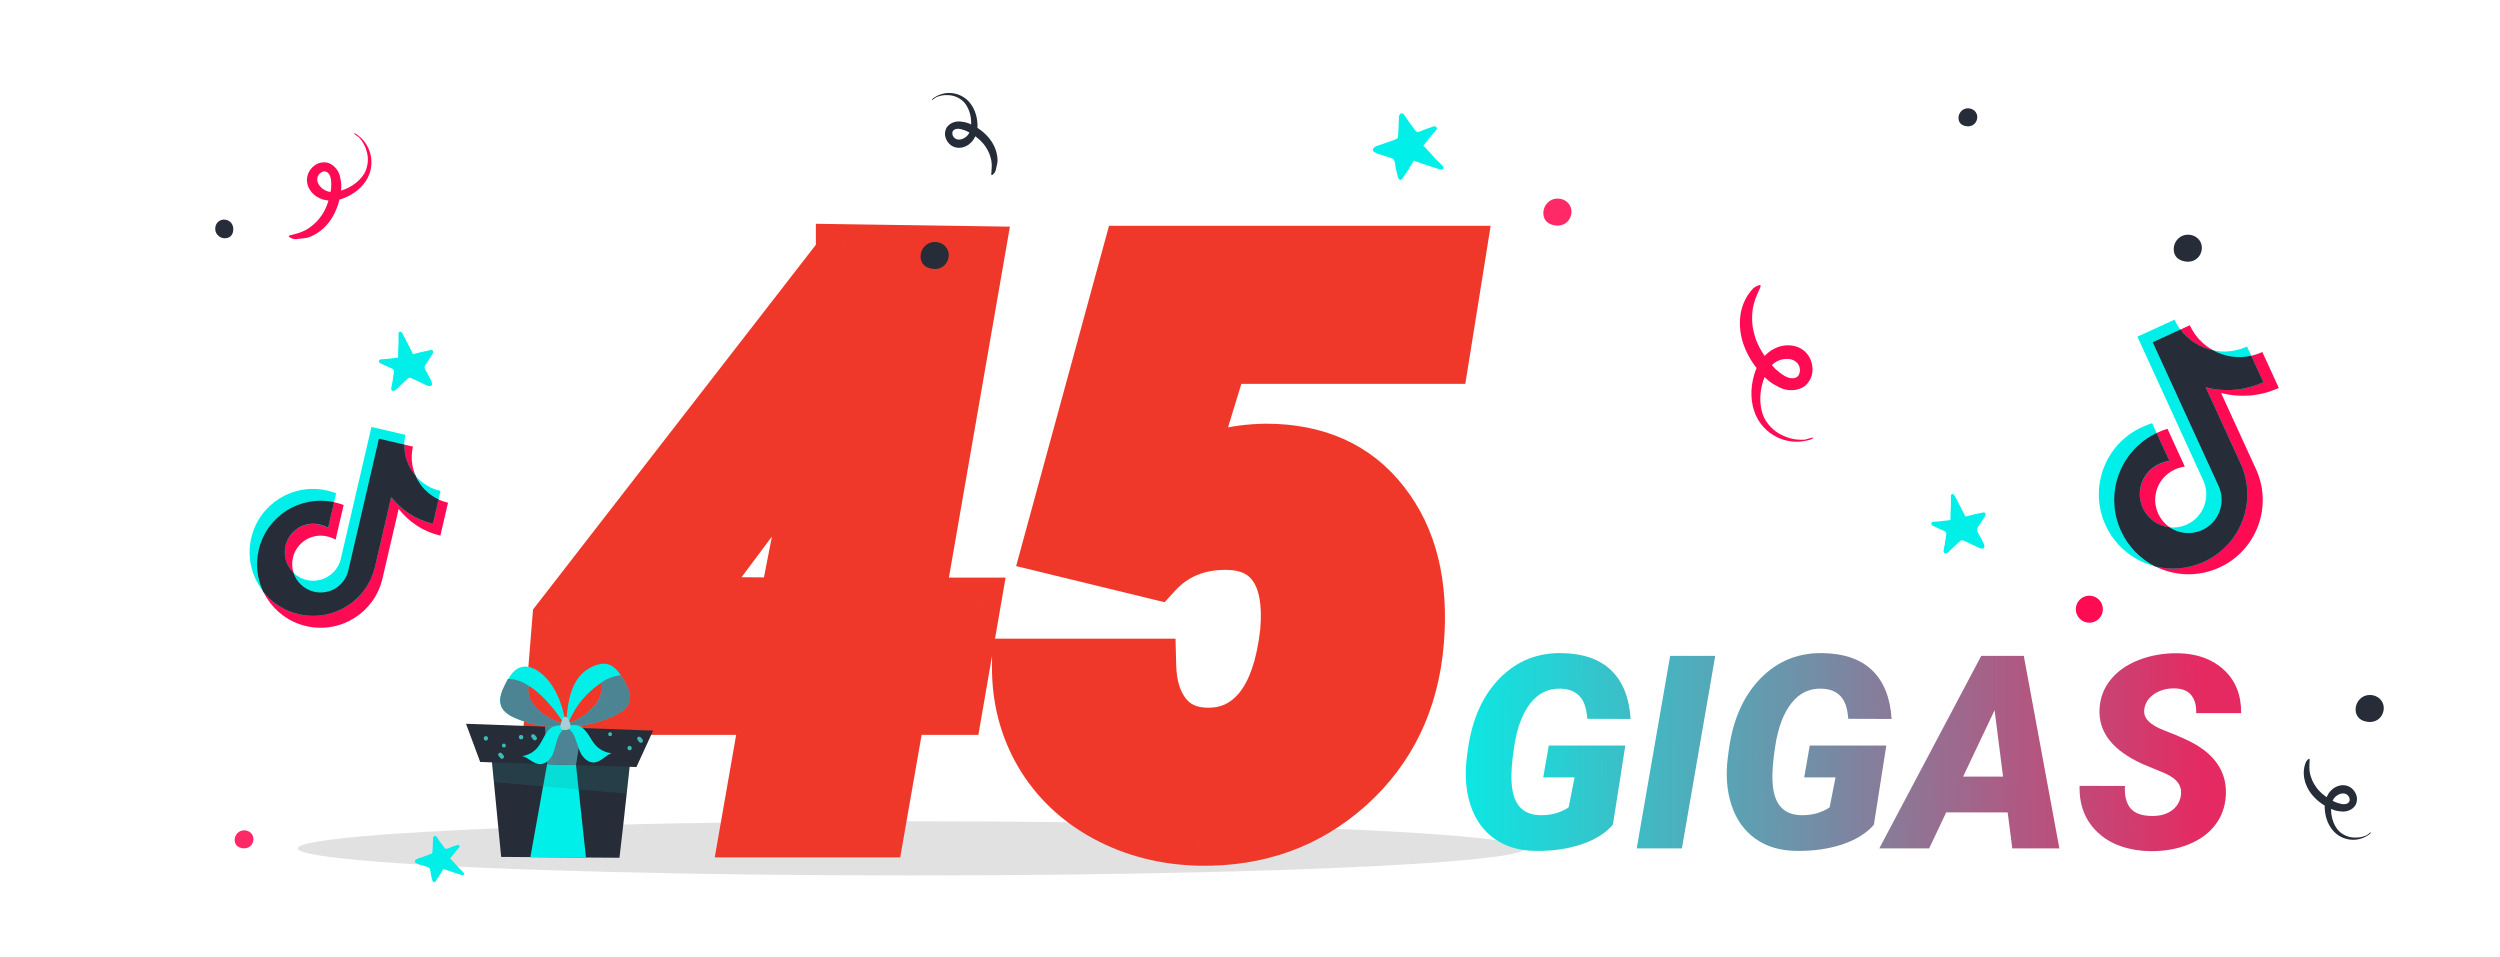 <svg width="277" height="106" viewBox="0 0 277 106" fill="none" xmlns="http://www.w3.org/2000/svg">
<g clip-path="url(#clip0)">
<g filter="url(#filter0_f)">
<ellipse cx="101" cy="94" rx="68" ry="3" fill="#C4C4C4" fill-opacity="0.5"/>
</g>
<path d="M101.572 66.995H107.856L105.879 78.421H99.595L97.222 92H82.764L85.137 78.421H61.187L61.977 68.665L93.398 28.148V27.84L108.34 28.06L101.572 66.995ZM76.216 66.907L87.114 66.995L90.981 47.132L76.216 66.907ZM116.294 60.535L125.171 28.016H161.646L159.8 39.529H135.322L131.411 52.317C133.784 50.794 136.729 50.003 140.244 49.944C145.869 49.944 150.19 51.893 153.208 55.789C156.255 59.685 157.515 64.783 156.987 71.082C156.46 77.586 153.926 82.889 149.385 86.99C144.844 91.062 139.351 93.04 132.905 92.923C129.126 92.835 125.684 91.956 122.578 90.286C119.502 88.616 117.114 86.346 115.415 83.475C113.716 80.574 112.881 77.337 112.91 73.763H127.324C127.383 76.048 127.954 77.879 129.038 79.256C130.122 80.633 131.646 81.351 133.608 81.409C136.011 81.497 138.003 80.603 139.585 78.728C141.167 76.824 142.178 73.939 142.617 70.071C142.91 66.819 142.471 64.358 141.299 62.688C140.127 60.989 138.296 60.14 135.806 60.14C132.612 60.14 130.02 61.224 128.027 63.392L116.294 60.535Z" fill="#EF3829"/>
<path d="M101.572 66.995L98.617 66.481L98.006 69.995H101.572V66.995ZM107.856 66.995L110.812 67.507L111.42 63.995H107.856V66.995ZM105.879 78.421V81.421H108.404L108.835 78.933L105.879 78.421ZM99.595 78.421V75.421H97.073L96.639 77.904L99.595 78.421ZM97.222 92V95H99.743L100.177 92.516L97.222 92ZM82.764 92L79.808 91.484L79.194 95H82.764V92ZM85.137 78.421L88.092 78.937L88.707 75.421H85.137V78.421ZM61.187 78.421L58.196 78.178L57.933 81.421H61.187V78.421ZM61.977 68.665L59.607 66.827L59.059 67.532L58.987 68.423L61.977 68.665ZM93.398 28.148L95.769 29.986L96.398 29.174V28.148H93.398ZM93.398 27.84L93.443 24.84L90.398 24.795V27.84H93.398ZM108.34 28.06L111.296 28.573L111.897 25.112L108.384 25.06L108.34 28.06ZM76.216 66.907L73.812 65.112L70.268 69.859L76.192 69.907L76.216 66.907ZM87.114 66.995L87.09 69.995L89.583 70.015L90.059 67.568L87.114 66.995ZM90.981 47.132L93.926 47.705L88.578 45.337L90.981 47.132ZM101.572 69.995H107.856V63.995H101.572V69.995ZM104.9 66.484L102.923 77.909L108.835 78.933L110.812 67.507L104.9 66.484ZM105.879 75.421H99.595V81.421H105.879V75.421ZM96.639 77.904L94.266 91.484L100.177 92.516L102.55 78.937L96.639 77.904ZM97.222 89H82.764V95H97.222V89ZM85.719 92.516L88.092 78.937L82.181 77.904L79.808 91.484L85.719 92.516ZM85.137 75.421H61.187V81.421H85.137V75.421ZM64.177 78.663L64.968 68.907L58.987 68.423L58.196 78.178L64.177 78.663ZM64.348 70.504L95.769 29.986L91.028 26.309L59.607 66.827L64.348 70.504ZM96.398 28.148V27.84H90.398V28.148H96.398ZM93.354 30.84L108.296 31.059L108.384 25.06L93.443 24.84L93.354 30.84ZM105.384 27.546L98.617 66.481L104.528 67.509L111.296 28.573L105.384 27.546ZM76.192 69.907L87.09 69.995L87.138 63.995L76.24 63.907L76.192 69.907ZM90.059 67.568L93.926 47.705L88.037 46.559L84.169 66.422L90.059 67.568ZM88.578 45.337L73.812 65.112L78.62 68.702L93.385 48.927L88.578 45.337ZM116.294 60.535L113.4 59.745L112.588 62.721L115.584 63.45L116.294 60.535ZM125.171 28.016V25.016H122.88L122.277 27.226L125.171 28.016ZM161.646 28.016L164.608 28.491L165.165 25.016H161.646V28.016ZM159.8 39.529V42.529H162.357L162.762 40.004L159.8 39.529ZM135.322 39.529V36.529H133.103L132.453 38.652L135.322 39.529ZM131.411 52.317L128.542 51.44L126.151 59.259L133.032 54.842L131.411 52.317ZM140.244 49.944V46.944H140.219L140.194 46.945L140.244 49.944ZM153.208 55.789L150.836 57.626L150.845 57.637L153.208 55.789ZM156.987 71.082L153.998 70.832L153.997 70.84L156.987 71.082ZM149.385 86.99L151.388 89.224L151.396 89.216L149.385 86.99ZM132.905 92.923L132.836 95.922L132.843 95.922L132.851 95.922L132.905 92.923ZM122.578 90.286L121.147 92.923L121.157 92.928L122.578 90.286ZM115.415 83.475L112.827 84.991L112.833 85.003L115.415 83.475ZM112.91 73.763V70.763H109.935L109.91 73.738L112.91 73.763ZM127.324 73.763L130.323 73.686L130.248 70.763H127.324V73.763ZM133.608 81.409L133.718 78.411L133.708 78.411L133.698 78.41L133.608 81.409ZM139.585 78.728L141.878 80.663L141.885 80.654L141.893 80.646L139.585 78.728ZM142.617 70.071L145.598 70.41L145.602 70.375L145.605 70.341L142.617 70.071ZM141.299 62.688L138.829 64.392L138.836 64.402L138.843 64.412L141.299 62.688ZM128.027 63.392L127.318 66.306L129.038 66.725L130.236 65.421L128.027 63.392ZM119.188 61.325L128.065 28.806L122.277 27.226L113.4 59.745L119.188 61.325ZM125.171 31.016H161.646V25.016H125.171V31.016ZM158.683 27.541L156.838 39.054L162.762 40.004L164.608 28.491L158.683 27.541ZM159.8 36.529H135.322V42.529H159.8V36.529ZM132.453 38.652L128.542 51.44L134.28 53.195L138.191 40.407L132.453 38.652ZM133.032 54.842C134.832 53.686 137.199 52.995 140.294 52.944L140.194 46.945C136.258 47.01 132.736 47.902 129.79 49.793L133.032 54.842ZM140.244 52.944C145.09 52.944 148.472 54.573 150.836 57.626L155.58 53.952C151.909 49.212 146.648 46.944 140.244 46.944V52.944ZM150.845 57.637C153.307 60.786 154.48 65.069 153.998 70.832L159.977 71.332C160.549 64.497 159.203 58.585 155.571 53.941L150.845 57.637ZM153.997 70.84C153.527 76.637 151.308 81.211 147.374 84.764L151.396 89.216C156.544 84.567 159.393 78.535 159.977 71.325L153.997 70.84ZM147.382 84.757C143.44 88.292 138.695 90.028 132.96 89.923L132.851 95.922C140.007 96.052 146.248 93.833 151.388 89.224L147.382 84.757ZM132.975 89.924C129.633 89.846 126.659 89.074 123.999 87.644L121.157 92.928C124.708 94.838 128.619 95.824 132.836 95.922L132.975 89.924ZM124.009 87.65C121.385 86.225 119.406 84.328 117.997 81.947L112.833 85.003C114.823 88.364 117.618 91.007 121.147 92.923L124.009 87.65ZM118.004 81.958C116.595 79.555 115.885 76.856 115.91 73.787L109.91 73.738C109.877 77.818 110.836 81.594 112.827 84.991L118.004 81.958ZM112.91 76.763H127.324V70.763H112.91V76.763ZM124.325 73.84C124.395 76.575 125.09 79.091 126.681 81.112L131.395 77.4C130.818 76.667 130.37 75.521 130.323 73.686L124.325 73.84ZM126.681 81.112C128.385 83.276 130.789 84.326 133.519 84.408L133.698 78.41C132.502 78.375 131.859 77.99 131.395 77.4L126.681 81.112ZM133.499 84.407C136.845 84.53 139.715 83.226 141.878 80.663L137.292 76.794C136.291 77.981 135.177 78.465 133.718 78.411L133.499 84.407ZM141.893 80.646C144.005 78.103 145.127 74.552 145.598 70.41L139.636 69.733C139.228 73.325 138.329 75.546 137.277 76.811L141.893 80.646ZM145.605 70.341C145.926 66.781 145.516 63.475 143.754 60.965L138.843 64.412C139.425 65.242 139.895 66.858 139.629 69.802L145.605 70.341ZM143.768 60.985C141.917 58.3 139.05 57.14 135.806 57.14V63.14C137.542 63.14 138.337 63.678 138.829 64.392L143.768 60.985ZM135.806 57.14C131.852 57.14 128.43 58.519 125.818 61.362L130.236 65.421C131.609 63.928 133.373 63.14 135.806 63.14V57.14ZM128.737 60.477L117.004 57.62L115.584 63.45L127.318 66.306L128.737 60.477Z" fill="#EF3829"/>
<path d="M178.71 91.378C177.909 92.315 176.742 93.043 175.209 93.561C173.676 94.068 171.977 94.308 170.111 94.278C168.324 94.259 166.815 93.81 165.585 92.931C164.354 92.052 163.476 90.826 162.948 89.254C162.421 87.682 162.279 85.909 162.523 83.936L162.641 83.058C163.09 79.747 164.252 77.125 166.127 75.191C168.012 73.258 170.316 72.315 173.041 72.364C175.424 72.403 177.255 73.043 178.534 74.283C179.813 75.523 180.526 77.315 180.673 79.659L175.868 79.644C175.8 78.502 175.517 77.667 175.019 77.14C174.53 76.612 173.832 76.334 172.924 76.305C171.576 76.256 170.463 76.788 169.584 77.901C168.705 79.005 168.104 80.587 167.782 82.647C167.509 84.405 167.411 85.772 167.489 86.749C167.636 89.103 168.695 90.294 170.668 90.323C171.859 90.343 172.904 90.055 173.803 89.459L174.462 86.134H170.99L171.605 82.603H180.087L178.71 91.378ZM186.356 94H181.347L185.053 72.672H190.048L186.356 94ZM207.626 91.378C206.825 92.315 205.658 93.043 204.125 93.561C202.592 94.068 200.893 94.308 199.027 94.278C197.24 94.259 195.731 93.81 194.501 92.931C193.271 92.052 192.392 90.826 191.864 89.254C191.337 87.682 191.195 85.909 191.439 83.936L191.557 83.058C192.006 79.747 193.168 77.125 195.043 75.191C196.928 73.258 199.232 72.315 201.957 72.364C204.34 72.403 206.171 73.043 207.45 74.283C208.729 75.523 209.442 77.315 209.589 79.659L204.784 79.644C204.716 78.502 204.433 77.667 203.935 77.14C203.446 76.612 202.748 76.334 201.84 76.305C200.492 76.256 199.379 76.788 198.5 77.901C197.621 79.005 197.021 80.587 196.698 82.647C196.425 84.405 196.327 85.772 196.405 86.749C196.552 89.103 197.611 90.294 199.584 90.323C200.775 90.343 201.82 90.055 202.719 89.459L203.378 86.134H199.906L200.521 82.603H209.003L207.626 91.378ZM222.45 90.016H215.639L213.749 94H208.227L219.521 72.672H224.237L228.178 94H222.963L222.45 90.016ZM217.514 86.046H221.938L221 78.692L217.514 86.046ZM241.625 88.228C241.84 87.125 241.244 86.27 239.838 85.665L237.436 84.669C234.066 83.155 232.465 81.095 232.631 78.487C232.699 77.296 233.109 76.236 233.861 75.309C234.613 74.371 235.653 73.644 236.981 73.126C238.31 72.608 239.76 72.359 241.332 72.379C243.441 72.418 245.136 73.033 246.415 74.225C247.704 75.416 248.339 77.013 248.319 79.015H243.339C243.368 78.194 243.192 77.54 242.812 77.052C242.44 76.554 241.825 76.295 240.966 76.275C240.126 76.256 239.384 76.451 238.739 76.861C238.095 77.272 237.714 77.823 237.597 78.517C237.411 79.493 238.134 80.294 239.765 80.919C241.405 81.544 242.597 82.081 243.339 82.53C245.673 83.927 246.767 85.811 246.62 88.185C246.542 89.415 246.146 90.494 245.434 91.422C244.721 92.35 243.729 93.067 242.46 93.575C241.2 94.083 239.784 94.327 238.212 94.308C237.06 94.288 235.99 94.107 235.004 93.766C234.018 93.424 233.173 92.926 232.47 92.272C231.044 90.953 230.36 89.22 230.419 87.071L235.443 87.086C235.385 88.18 235.595 89.01 236.073 89.576C236.552 90.133 237.357 90.411 238.49 90.411C239.33 90.411 240.028 90.221 240.585 89.84C241.151 89.449 241.498 88.912 241.625 88.228Z" fill="url(#paint0_linear)"/>
<g clip-path="url(#clip1)">
<path d="M69.054 91.411L69.118 90.847L69.914 83.576L68.718 83.506C68.664 83.484 68.61 83.461 68.559 83.483L68.534 83.493L54.336 82.654L55.528 94.944L68.638 95.04L69.054 91.411Z" fill="#262C38"/>
<path d="M63.654 83.197C63.913 85.646 64.577 91.829 64.926 95.034L58.761 94.988L60.911 83.039L63.654 83.197Z" fill="#00F0E9"/>
<path opacity="0.19" d="M54.336 82.657L69.903 83.552L69.429 87.938C64.54 87.509 59.625 87.091 54.735 86.663L54.336 82.657Z" fill="#248D8A"/>
<path d="M72.365 80.955L70.516 84.986L53.206 84.429L51.634 80.194L72.365 80.955Z" fill="#262C38"/>
<path d="M64.458 80.676L63.823 84.784L60.62 84.67L60.385 80.52L64.458 80.676Z" fill="#4D8493"/>
<path d="M62.723 80.534C64.576 80.494 66.418 80.07 68.075 79.274C68.785 78.933 69.522 78.476 69.728 77.717C69.95 76.922 69.531 76.095 69.128 75.38C69.017 75.187 68.907 74.994 68.789 74.819C68.425 74.268 67.976 73.767 67.351 73.594C66.36 73.334 65.038 74.035 64.349 74.786C63.015 76.285 62.834 78.469 62.709 80.465C62.738 80.498 62.73 80.516 62.723 80.534ZM62.922 80.152C63.417 79.257 64.171 77.014 67.339 75.214C67.444 75.574 66.667 76.436 66.606 76.791C66.454 77.468 66.035 78.076 65.537 78.568C64.805 79.322 63.908 79.86 62.922 80.152Z" fill="#00F0E9"/>
<path d="M62.922 80.151C63.897 79.835 64.812 79.303 65.529 78.585C66.027 78.094 66.447 77.485 66.598 76.809C66.685 76.444 66.674 76.059 66.569 75.699C67.259 75.202 68.013 74.858 68.807 74.826C68.925 75.001 69.035 75.194 69.146 75.387C69.567 76.109 69.986 76.936 69.746 77.724C69.522 78.476 68.803 78.94 68.093 79.281C66.418 80.069 64.576 80.494 62.741 80.541C62.723 80.533 62.8 80.397 62.922 80.151Z" fill="#4D8493"/>
<path d="M55.532 78.209C55.797 78.951 56.579 79.358 57.301 79.655C59.024 80.342 60.884 80.643 62.733 80.56C62.481 78.556 61.778 76.367 60.352 74.958C59.634 74.24 58.608 73.607 57.644 73.949C57.029 74.16 56.621 74.689 56.297 75.273C56.197 75.465 56.09 75.674 55.99 75.865C55.613 76.575 55.246 77.416 55.532 78.209ZM58.563 75.973C60.433 77.123 61.941 79.305 62.487 80.184C61.489 79.942 60.562 79.477 59.785 78.798C59.261 78.329 58.799 77.759 58.592 77.083C58.504 76.731 58.476 76.339 58.563 75.973Z" fill="#00F0E9"/>
<path d="M62.513 80.173C61.514 79.931 60.587 79.465 59.811 78.787C59.286 78.318 58.824 77.748 58.617 77.072C58.512 76.712 58.501 76.327 58.57 75.955C57.846 75.509 57.08 75.215 56.276 75.222C56.176 75.413 56.069 75.622 55.969 75.813C55.603 76.549 55.228 77.408 55.514 78.201C55.779 78.943 56.561 79.35 57.283 79.647C59.006 80.334 60.866 80.635 62.715 80.552C62.723 80.534 62.652 80.399 62.513 80.173Z" fill="#4D8493"/>
<path d="M62.664 80.573C63.019 80.275 63.885 80.273 64.286 80.48C64.697 80.712 64.987 81.085 65.233 81.461C65.472 81.854 65.704 82.266 66.027 82.61C66.482 83.093 67.117 83.397 67.769 83.454C67.085 83.679 66.589 84.424 65.849 84.479C65.257 84.531 64.725 84.08 64.408 83.569C64.116 83.048 63.984 82.445 63.768 81.892C63.578 81.328 63.231 80.785 62.664 80.573Z" fill="#00F0E9"/>
<g opacity="0.25">
<path opacity="0.25" d="M62.664 80.573C63.019 80.275 63.885 80.273 64.286 80.48C64.697 80.712 64.987 81.085 65.233 81.461C65.472 81.854 65.704 82.266 66.027 82.61C66.482 83.093 67.117 83.397 67.769 83.454C67.085 83.679 66.589 84.424 65.849 84.479C65.257 84.531 64.725 84.08 64.408 83.569C64.116 83.048 63.984 82.445 63.768 81.892C63.578 81.328 63.231 80.785 62.664 80.573Z" fill="#00F0E9"/>
</g>
<path d="M67.639 81.564C67.915 81.509 67.84 81.077 67.564 81.132C67.287 81.188 67.363 81.62 67.639 81.564Z" fill="#3CBCB5"/>
<path d="M69.802 83.13C70.122 83.071 70.025 82.588 69.706 82.647C69.404 82.712 69.501 83.195 69.802 83.13Z" fill="#3CBCB5"/>
<path d="M70.605 81.898C70.615 81.924 70.626 81.949 70.655 81.982C70.704 82.066 70.78 82.139 70.83 82.223C70.877 82.263 70.923 82.304 70.985 82.308C71.046 82.312 71.115 82.299 71.156 82.252C71.181 82.241 71.196 82.205 71.204 82.187C71.219 82.151 71.226 82.133 71.241 82.097C71.256 82.061 71.245 82.035 71.234 82.01C71.224 81.984 71.213 81.959 71.184 81.926C71.135 81.842 71.059 81.769 71.002 81.703C70.955 81.663 70.901 81.64 70.847 81.618C70.785 81.614 70.734 81.635 70.676 81.674C70.65 81.685 70.635 81.721 70.628 81.739C70.613 81.775 70.606 81.793 70.591 81.829C70.591 81.829 70.594 81.873 70.605 81.898Z" fill="#3CBCB5"/>
<path d="M55.871 82.823C56.147 82.768 56.072 82.336 55.796 82.391C55.502 82.439 55.595 82.879 55.871 82.823Z" fill="#3CBCB5"/>
<path d="M57.783 81.921C58.102 81.863 58.006 81.38 57.686 81.438C57.374 81.479 57.463 81.98 57.783 81.921Z" fill="#3CBCB5"/>
<path d="M58.855 81.623C58.866 81.648 58.877 81.674 58.905 81.707C58.955 81.791 59.031 81.864 59.081 81.948C59.127 81.988 59.174 82.028 59.236 82.033C59.297 82.037 59.366 82.023 59.407 81.976C59.432 81.966 59.447 81.93 59.454 81.912C59.469 81.876 59.477 81.857 59.491 81.821C59.506 81.785 59.496 81.76 59.485 81.734C59.474 81.709 59.464 81.683 59.435 81.65C59.385 81.567 59.31 81.493 59.252 81.427C59.206 81.387 59.151 81.365 59.097 81.343C59.036 81.338 58.985 81.36 58.926 81.399C58.901 81.41 58.886 81.446 58.879 81.464C58.864 81.5 58.856 81.518 58.842 81.554C58.842 81.554 58.852 81.579 58.855 81.623Z" fill="#3CBCB5"/>
<path d="M53.792 81.567C53.472 81.626 53.569 82.109 53.889 82.05C54.19 81.984 54.093 81.501 53.792 81.567Z" fill="#3CBCB5"/>
<path d="M55.432 83.993C55.479 84.033 55.525 84.073 55.587 84.078C55.649 84.082 55.718 84.068 55.758 84.021C55.783 84.011 55.798 83.975 55.806 83.957C55.821 83.92 55.828 83.902 55.843 83.866C55.858 83.83 55.847 83.805 55.836 83.779C55.826 83.754 55.815 83.728 55.786 83.695C55.736 83.612 55.661 83.538 55.604 83.472C55.557 83.432 55.503 83.41 55.449 83.388C55.387 83.383 55.336 83.405 55.278 83.444C55.252 83.454 55.237 83.491 55.23 83.509C55.215 83.545 55.208 83.563 55.193 83.599C55.178 83.635 55.189 83.66 55.199 83.686C55.21 83.711 55.221 83.737 55.249 83.77C55.314 83.818 55.382 83.909 55.432 83.993Z" fill="#3CBCB5"/>
<path d="M62.795 80.562C62.417 80.302 61.561 80.329 61.16 80.586C60.766 80.825 60.498 81.222 60.283 81.64C60.051 82.051 59.855 82.477 59.565 82.822C59.147 83.325 58.534 83.685 57.866 83.769C58.572 83.954 59.105 84.659 59.84 84.666C60.428 84.675 60.944 84.191 61.202 83.664C61.469 83.12 61.547 82.519 61.734 81.962C61.928 81.388 62.253 80.804 62.795 80.562Z" fill="#00F0E9"/>
<g opacity="0.25">
<path opacity="0.25" d="M62.795 80.562C62.417 80.302 61.561 80.329 61.16 80.586C60.766 80.825 60.498 81.222 60.283 81.64C60.051 82.051 59.855 82.477 59.565 82.822C59.147 83.325 58.534 83.685 57.866 83.769C58.572 83.954 59.105 84.659 59.84 84.666C60.428 84.675 60.944 84.191 61.202 83.664C61.469 83.12 61.547 82.519 61.734 81.962C61.928 81.388 62.253 80.804 62.795 80.562Z" fill="#00F0E9"/>
</g>
<path d="M62.097 80.36C62.158 80.111 62.32 79.46 62.589 79.423C62.926 79.372 63.202 80.139 63.221 80.4C63.269 81.053 61.906 81.083 62.097 80.36Z" fill="#ABCDD6"/>
</g>
<g clip-path="url(#clip2)">
<path d="M49.876 95.113C50.184 95.427 50.477 95.755 50.77 96.084C50.955 96.272 51.125 96.445 51.31 96.633C51.372 96.695 51.464 96.758 51.401 96.882C51.322 97.022 51.199 96.958 51.121 96.942C50.5 96.751 49.895 96.544 49.291 96.337C49.244 96.321 49.198 96.305 49.136 96.273C48.994 96.506 48.852 96.738 48.71 96.97C48.569 97.202 48.396 97.434 48.254 97.666C48.175 97.774 48.066 97.789 47.989 97.711C47.928 97.648 47.913 97.57 47.882 97.477C47.807 97.15 47.716 96.807 47.673 96.449C47.643 96.231 47.551 96.106 47.349 96.057C47.008 95.961 46.682 95.85 46.372 95.754C46.263 95.707 46.17 95.675 46.077 95.612C45.892 95.486 45.94 95.315 46.158 95.193C46.252 95.131 46.361 95.117 46.47 95.071C46.86 94.934 47.25 94.797 47.64 94.66C47.905 94.553 47.921 94.538 47.923 94.258C47.942 93.838 47.976 93.403 47.98 92.968C47.98 92.937 47.965 92.89 47.981 92.843C48.028 92.766 48.06 92.642 48.138 92.627C48.2 92.596 48.325 92.628 48.371 92.707C48.494 92.863 48.586 93.019 48.693 93.191C48.878 93.441 49.063 93.692 49.247 93.942C49.34 94.067 49.448 94.083 49.62 94.007C49.948 93.87 50.275 93.763 50.618 93.642C50.727 93.596 50.821 93.597 50.898 93.706C50.959 93.8 50.896 93.893 50.818 93.97C50.488 94.325 50.19 94.711 49.876 95.113Z" fill="#00F0E9"/>
</g>
<g clip-path="url(#clip3)">
<path d="M157.714 16.136C158.156 16.585 158.575 17.056 158.995 17.527C159.26 17.797 159.503 18.044 159.768 18.313C159.857 18.403 159.99 18.493 159.899 18.671C159.786 18.87 159.609 18.78 159.497 18.756C158.609 18.482 157.742 18.186 156.876 17.89C156.809 17.867 156.743 17.844 156.654 17.799C156.451 18.131 156.248 18.464 156.045 18.796C155.841 19.129 155.594 19.461 155.391 19.794C155.278 19.948 155.122 19.97 155.012 19.857C154.923 19.767 154.902 19.656 154.858 19.522C154.751 19.053 154.621 18.562 154.558 18.049C154.516 17.737 154.384 17.558 154.095 17.489C153.606 17.352 153.139 17.192 152.695 17.055C152.539 16.987 152.406 16.941 152.273 16.851C152.007 16.671 152.076 16.426 152.389 16.25C152.523 16.162 152.68 16.141 152.836 16.076C153.394 15.88 153.953 15.684 154.511 15.488C154.891 15.335 154.914 15.312 154.917 14.912C154.944 14.31 154.993 13.687 154.998 13.063C154.998 13.019 154.977 12.952 154.999 12.885C155.067 12.774 155.113 12.597 155.225 12.575C155.314 12.531 155.492 12.577 155.558 12.689C155.734 12.913 155.866 13.137 156.02 13.383C156.285 13.742 156.549 14.1 156.814 14.459C156.946 14.638 157.102 14.661 157.348 14.552C157.817 14.355 158.286 14.203 158.777 14.028C158.934 13.963 159.067 13.964 159.177 14.121C159.265 14.255 159.175 14.388 159.063 14.499C158.591 15.007 158.164 15.561 157.714 16.136Z" fill="#00F0E9"/>
</g>
<g clip-path="url(#clip4)">
<path d="M172.563 25C171.592 24.958 171 24.451 171 23.606C171 22.718 171.718 22 172.563 22C173.451 22 174.127 22.634 174.127 23.479C174.085 24.366 173.451 25 172.563 25Z" fill="#FF2968"/>
</g>
<g clip-path="url(#clip5)">
<path d="M216.105 57.62C216.105 57.079 216.132 56.538 216.159 55.997C216.159 55.673 216.159 55.375 216.159 55.05C216.159 54.942 216.132 54.807 216.295 54.753C216.484 54.699 216.538 54.861 216.592 54.942C216.971 55.645 217.322 56.349 217.674 57.052C217.701 57.106 217.728 57.16 217.755 57.241C218.08 57.16 218.404 57.079 218.729 56.998C219.053 56.917 219.405 56.863 219.729 56.782C219.892 56.754 220 56.836 220 56.971C220 57.079 219.946 57.16 219.892 57.268C219.675 57.62 219.459 57.999 219.189 58.35C219.026 58.567 218.999 58.756 219.134 58.972C219.351 59.351 219.54 59.73 219.729 60.081C219.784 60.216 219.838 60.325 219.865 60.46C219.919 60.73 219.729 60.839 219.432 60.757C219.297 60.73 219.189 60.649 219.053 60.595C218.594 60.379 218.134 60.162 217.674 59.946C217.349 59.811 217.322 59.811 217.079 60.054C216.7 60.406 216.295 60.757 215.916 61.136C215.889 61.163 215.862 61.217 215.808 61.244C215.7 61.271 215.564 61.352 215.483 61.298C215.402 61.271 215.321 61.136 215.348 61.028C215.375 60.784 215.429 60.568 215.483 60.325C215.537 59.946 215.591 59.567 215.645 59.189C215.672 58.999 215.591 58.891 215.375 58.81C214.969 58.648 214.591 58.458 214.185 58.269C214.05 58.215 213.969 58.134 213.996 57.971C214.023 57.836 214.158 57.809 214.293 57.809C214.888 57.782 215.483 57.701 216.105 57.62Z" fill="#00F0E9"/>
</g>
<g clip-path="url(#clip6)">
<path d="M218.042 14C217.394 13.972 217 13.634 217 13.07C217 12.479 217.479 12 218.042 12C218.634 12 219.084 12.422 219.084 12.986C219.056 13.578 218.634 14 218.042 14Z" fill="#262C38"/>
</g>
<g clip-path="url(#clip7)">
<path d="M242.409 29C241.437 28.958 240.846 28.451 240.846 27.606C240.846 26.718 241.564 26 242.409 26C243.296 26 243.972 26.634 243.972 27.479C243.93 28.366 243.296 29 242.409 29Z" fill="#262C38"/>
</g>
<g clip-path="url(#clip8)">
<path d="M262.563 80C261.591 79.958 261 79.451 261 78.606C261 77.718 261.718 77 262.563 77C263.451 77 264.127 77.634 264.127 78.479C264.084 79.366 263.451 80 262.563 80Z" fill="#262C38"/>
</g>
<path d="M262.711 92.216C262.75 92.224 262.634 92.403 262.317 92.584C262.038 92.772 261.55 93 260.936 93.042C260.323 93.084 259.545 92.933 258.882 92.401C258.218 91.869 257.779 91.017 257.634 90.101C257.561 89.643 257.535 89.154 257.664 88.695C257.71 88.461 257.84 88.204 257.963 87.986C258.086 87.768 258.287 87.565 258.48 87.4C258.906 87.08 259.464 86.906 260.001 87.05C260.577 87.202 260.968 87.682 261.111 88.194C261.182 88.449 261.168 88.729 261.069 89.033C260.977 89.297 260.776 89.501 260.544 89.657C260.087 89.932 259.637 89.965 259.248 89.89C258.891 89.861 258.548 89.754 258.291 89.623C258.034 89.493 257.808 89.409 257.629 89.293C256.904 88.87 256.256 88.26 255.856 87.617C255.456 86.975 255.266 86.292 255.255 85.725C255.244 85.158 255.373 84.699 255.511 84.403C255.681 84.154 255.82 84.06 255.859 84.067C256.007 84.136 255.77 84.736 255.946 85.698C256.057 86.163 256.239 86.683 256.623 87.201C256.967 87.712 257.522 88.183 258.137 88.544C258.278 88.652 258.504 88.737 258.722 88.86C258.948 88.944 259.173 89.028 259.446 89.081C259.99 89.186 260.439 88.951 260.328 88.485C260.295 88.237 260.061 87.99 259.828 87.944C259.563 87.853 259.222 87.948 258.943 88.136C258.664 88.324 258.448 88.605 258.373 88.994C258.266 89.336 258.268 89.74 258.31 90.151C258.4 90.936 258.738 91.687 259.214 92.143C259.73 92.606 260.376 92.812 260.943 92.801C261.502 92.829 261.936 92.671 262.246 92.53C262.532 92.303 262.672 92.209 262.711 92.216Z" fill="#262C38"/>
<circle cx="231.5" cy="67.5" r="1.5" fill="#FF0B53"/>
<path d="M250.648 39.015C247.627 40.4 244.024 39.08 242.63 36.037L238.523 37.919L245.823 53.848C246.669 55.695 245.857 57.882 244.01 58.728C242.163 59.575 239.976 58.762 239.13 56.915C238.283 55.068 239.096 52.882 240.943 52.035C241.29 51.876 241.701 51.74 242.077 51.699L240.155 47.505C239.788 47.621 239.43 47.759 239.061 47.928C234.932 49.82 233.119 54.7 235.011 58.829C236.903 62.958 241.783 64.771 245.912 62.879C250.041 60.986 251.854 56.106 249.962 51.977L246.098 43.546C248.155 44.076 250.406 43.938 252.492 42.982L250.669 39.005L250.648 39.015Z" fill="#FF0B53"/>
<path d="M248.946 38.402C245.904 39.796 242.313 38.444 240.929 35.424L236.822 37.306L244.122 53.235C244.968 55.082 244.156 57.268 242.309 58.115C240.462 58.961 238.275 58.149 237.429 56.302C236.582 54.455 237.394 52.268 239.241 51.422C239.589 51.262 240 51.127 240.376 51.086L238.454 46.892C238.086 47.008 237.729 47.145 237.359 47.315C233.22 49.185 231.408 54.065 233.3 58.194C235.192 62.323 240.072 64.136 244.201 62.244C248.33 60.351 250.143 55.471 248.25 51.342L244.386 42.911C246.444 43.441 248.694 43.303 250.781 42.347L248.968 38.392L248.946 38.402Z" fill="#00F0E9"/>
<path d="M249.414 39.423C247.959 39.748 246.459 39.515 245.189 38.809C243.765 38.514 242.477 37.711 241.587 36.515L238.523 37.919L245.823 53.848C246.669 55.695 245.857 57.882 244.01 58.728C242.793 59.286 241.408 59.132 240.373 58.423C239.126 58.284 237.986 57.518 237.419 56.279C236.572 54.432 237.384 52.246 239.232 51.399C239.579 51.24 239.99 51.104 240.366 51.063L238.952 47.978C234.896 49.915 233.129 54.722 235.011 58.829C235.818 60.589 237.173 61.94 238.782 62.754C240.532 63.188 242.419 63.059 244.201 62.243C248.33 60.351 250.143 55.471 248.25 51.342L244.386 42.91C246.444 43.44 248.694 43.303 250.781 42.346L249.436 39.413L249.414 39.423Z" fill="#262C38"/>
<g clip-path="url(#clip9)">
<path d="M39.215 14.777C39.209 14.727 39.47 14.798 39.81 15.112C40.145 15.377 40.608 15.88 40.894 16.605C41.181 17.331 41.297 18.329 40.908 19.335C40.519 20.341 39.658 21.2 38.606 21.727C38.08 21.991 37.499 22.21 36.894 22.23C36.595 22.265 36.234 22.205 35.923 22.14C35.611 22.075 35.289 21.911 35.016 21.74C34.465 21.349 34.04 20.74 34.009 20.036C33.971 19.281 34.401 18.624 34.965 18.255C35.247 18.071 35.591 17.98 35.996 17.984C36.351 17.993 36.674 18.158 36.952 18.378C37.46 18.825 37.673 19.357 37.731 19.856C37.833 20.3 37.836 20.755 37.776 21.116C37.717 21.477 37.702 21.782 37.631 22.043C37.398 23.082 36.909 24.1 36.286 24.83C35.662 25.56 34.91 26.052 34.229 26.283C33.547 26.514 32.943 26.534 32.532 26.48C32.165 26.371 31.998 26.239 31.992 26.189C32.019 25.983 32.835 26.04 33.931 25.458C34.451 25.144 35.009 24.725 35.488 24.063C35.974 23.45 36.33 22.599 36.531 21.716C36.608 21.504 36.623 21.199 36.688 20.888C36.703 20.583 36.718 20.277 36.677 19.928C36.596 19.229 36.139 18.777 35.619 19.09C35.331 19.225 35.122 19.603 35.157 19.902C35.147 20.258 35.393 20.634 35.728 20.898C36.062 21.163 36.484 21.316 36.984 21.258C37.439 21.256 37.926 21.098 38.408 20.89C39.321 20.481 40.1 19.783 40.468 19.032C40.831 18.231 40.832 17.371 40.601 16.69C40.42 16.003 40.062 15.538 39.772 15.218C39.388 14.959 39.221 14.827 39.215 14.777Z" fill="#FF0B53"/>
</g>
<g clip-path="url(#clip10)">
<path d="M44.105 39.62C44.105 39.079 44.132 38.538 44.159 37.997C44.159 37.673 44.159 37.375 44.159 37.05C44.159 36.942 44.132 36.807 44.295 36.753C44.484 36.699 44.538 36.861 44.592 36.942C44.971 37.645 45.322 38.349 45.674 39.052C45.701 39.106 45.728 39.16 45.755 39.241C46.08 39.16 46.404 39.079 46.729 38.998C47.053 38.917 47.405 38.863 47.73 38.782C47.892 38.754 48 38.836 48 38.971C48 39.079 47.946 39.16 47.892 39.268C47.675 39.62 47.459 39.999 47.189 40.35C47.026 40.567 46.999 40.756 47.135 40.972C47.351 41.351 47.54 41.73 47.73 42.081C47.784 42.216 47.838 42.325 47.865 42.46C47.919 42.73 47.73 42.839 47.432 42.757C47.297 42.73 47.189 42.649 47.053 42.595C46.594 42.379 46.134 42.162 45.674 41.946C45.349 41.811 45.322 41.811 45.079 42.054C44.7 42.406 44.295 42.757 43.916 43.136C43.889 43.163 43.862 43.217 43.808 43.244C43.7 43.271 43.564 43.352 43.483 43.298C43.402 43.271 43.321 43.136 43.348 43.028C43.375 42.784 43.429 42.568 43.483 42.325C43.537 41.946 43.592 41.567 43.646 41.189C43.673 40.999 43.592 40.891 43.375 40.81C42.969 40.648 42.591 40.458 42.185 40.269C42.05 40.215 41.969 40.134 41.996 39.971C42.023 39.836 42.158 39.809 42.293 39.809C42.888 39.782 43.483 39.701 44.105 39.62Z" fill="#00F0E9"/>
</g>
<g clip-path="url(#clip11)">
<path d="M27.042 94C26.394 93.972 26 93.634 26 93.07C26 92.479 26.479 92 27.042 92C27.634 92 28.085 92.422 28.085 92.986C28.056 93.578 27.634 94 27.042 94Z" fill="#FF2968"/>
</g>
<path d="M25.843 25.251C25.89 25.898 25.599 26.329 25.04 26.394C24.452 26.462 23.921 26.042 23.856 25.482C23.788 24.895 24.156 24.398 24.715 24.333C25.306 24.293 25.774 24.664 25.843 25.251Z" fill="#262C38"/>
<path d="M49.622 55.697C46.853 55.053 45.105 52.274 45.753 49.485L41.987 48.61L38.594 63.213C38.201 64.907 36.507 65.962 34.813 65.568C33.12 65.175 32.065 63.481 32.458 61.787C32.852 60.094 34.546 59.039 36.239 59.432C36.558 59.506 36.907 59.63 37.183 59.799L38.076 55.953C37.767 55.84 37.453 55.746 37.114 55.667C33.329 54.787 29.548 57.142 28.668 60.928C27.789 64.713 30.144 68.494 33.929 69.374C37.714 70.253 41.495 67.898 42.375 64.113L44.171 56.383C45.286 57.818 46.882 58.903 48.795 59.347L49.642 55.701L49.622 55.697Z" fill="#FF0B53"/>
<path d="M48.791 54.392C46.002 53.744 44.279 50.95 44.922 48.18L41.157 47.305L37.764 61.908C37.37 63.602 35.676 64.657 33.983 64.264C32.289 63.87 31.234 62.176 31.628 60.483C32.021 58.789 33.715 57.734 35.408 58.128C35.727 58.202 36.077 58.325 36.352 58.494L37.246 54.649C36.936 54.535 36.622 54.441 36.283 54.362C32.503 53.463 28.722 55.818 27.842 59.603C26.963 63.388 29.318 67.169 33.103 68.049C36.888 68.928 40.669 66.573 41.549 62.788L43.345 55.058C44.46 56.493 46.056 57.578 47.969 58.023L48.811 54.397L48.791 54.392Z" fill="#00F0E9"/>
<path d="M48.574 55.327C47.419 54.786 46.525 53.843 46.035 52.7C45.225 51.756 44.773 50.538 44.797 49.263L41.987 48.61L38.594 63.213C38.201 64.907 36.507 65.962 34.813 65.568C33.698 65.309 32.84 64.48 32.511 63.459C31.739 62.712 31.368 61.597 31.632 60.462C32.026 58.768 33.72 57.713 35.413 58.106C35.732 58.181 36.081 58.304 36.357 58.473L37.014 55.644C33.255 54.833 29.543 57.162 28.668 60.928C28.293 62.541 28.504 64.165 29.167 65.558C30.125 66.768 31.47 67.668 33.103 68.048C36.889 68.927 40.669 66.572 41.549 62.787L43.345 55.057C44.461 56.492 46.056 57.577 47.969 58.021L48.594 55.332L48.574 55.327Z" fill="#262C38"/>
<g clip-path="url(#clip12)">
<path d="M103.246 11.081C103.208 11.073 103.328 10.896 103.65 10.724C103.934 10.544 104.428 10.329 105.042 10.303C105.656 10.276 106.43 10.448 107.079 10.997C107.728 11.547 108.145 12.41 108.266 13.33C108.326 13.789 108.34 14.279 108.198 14.735C108.147 14.967 108.009 15.22 107.881 15.435C107.752 15.65 107.546 15.848 107.348 16.007C106.914 16.316 106.352 16.476 105.819 16.317C105.247 16.15 104.869 15.66 104.74 15.145C104.675 14.887 104.696 14.608 104.804 14.307C104.902 14.045 105.108 13.847 105.345 13.697C105.808 13.434 106.26 13.412 106.646 13.498C107.003 13.537 107.342 13.652 107.596 13.79C107.85 13.927 108.073 14.017 108.249 14.137C108.963 14.579 109.595 15.206 109.977 15.859C110.36 16.512 110.533 17.199 110.529 17.767C110.525 18.334 110.383 18.789 110.237 19.081C110.061 19.326 109.919 19.417 109.881 19.408C109.735 19.335 109.988 18.742 109.837 17.776C109.738 17.307 109.57 16.783 109.2 16.255C108.869 15.735 108.327 15.25 107.721 14.872C107.584 14.761 107.36 14.671 107.145 14.542C106.922 14.452 106.698 14.362 106.428 14.302C105.886 14.182 105.431 14.405 105.53 14.874C105.556 15.123 105.784 15.376 106.016 15.428C106.278 15.526 106.622 15.44 106.905 15.259C107.189 15.079 107.412 14.804 107.498 14.417C107.613 14.078 107.622 13.674 107.591 13.261C107.522 12.475 107.204 11.715 106.74 11.247C106.237 10.77 105.596 10.547 105.029 10.543C104.471 10.5 104.032 10.647 103.719 10.78C103.427 10.999 103.285 11.09 103.246 11.081Z" fill="#262C38"/>
</g>
<g clip-path="url(#clip13)">
<path d="M103.563 29.809C102.592 29.766 102 29.259 102 28.414C102 27.527 102.718 26.809 103.563 26.809C104.451 26.809 105.127 27.442 105.127 28.288C105.085 29.175 104.451 29.809 103.563 29.809Z" fill="#262C38"/>
</g>
<path d="M200.912 48.499C200.969 48.534 200.68 48.747 200.073 48.839C199.522 48.967 198.619 49.032 197.63 48.73C196.642 48.429 195.511 47.725 194.789 46.491C194.067 45.257 193.888 43.655 194.211 42.13C194.372 41.367 194.624 40.583 195.103 39.94C195.315 39.601 195.674 39.276 195.998 39.007C196.322 38.738 196.76 38.54 197.162 38.398C198.023 38.15 199.004 38.212 199.76 38.761C200.573 39.345 200.899 40.333 200.816 41.222C200.774 41.667 200.584 42.098 200.246 42.515C199.943 42.876 199.506 43.074 199.047 43.18C198.165 43.337 197.438 43.12 196.873 42.768C196.329 42.507 195.855 42.134 195.53 41.775C195.205 41.415 194.901 41.147 194.688 40.858C193.804 39.759 193.153 38.412 192.911 37.163C192.669 35.914 192.78 34.728 193.103 33.831C193.426 32.934 193.905 32.291 194.3 31.909C194.716 31.619 194.991 31.555 195.047 31.59C195.238 31.788 194.506 32.587 194.205 34.203C194.1 35.001 194.073 35.926 194.364 36.97C194.599 37.979 195.187 39.051 195.936 39.988C196.092 40.242 196.396 40.51 196.665 40.834C196.969 41.102 197.273 41.369 197.668 41.616C198.46 42.108 199.306 42.008 199.411 41.211C199.509 40.801 199.289 40.272 198.95 40.061C198.59 39.758 197.997 39.703 197.447 39.83C196.896 39.958 196.389 40.27 196.037 40.835C195.663 41.309 195.424 41.944 195.242 42.615C194.912 43.9 194.992 45.283 195.467 46.285C195.998 47.322 196.888 48.033 197.785 48.356C198.647 48.736 199.423 48.749 199.995 48.712C200.58 48.528 200.856 48.464 200.912 48.499Z" fill="#FF0B53"/>
</g>
<defs>
<filter id="filter0_f" x="23" y="81" width="156" height="26" filterUnits="userSpaceOnUse" color-interpolation-filters="sRGB">
<feFlood flood-opacity="0" result="BackgroundImageFix"/>
<feBlend mode="normal" in="SourceGraphic" in2="BackgroundImageFix" result="shape"/>
<feGaussianBlur stdDeviation="5" result="effect1_foregroundBlur"/>
</filter>
<linearGradient id="paint0_linear" x1="161" y1="81.5" x2="244" y2="81" gradientUnits="userSpaceOnUse">
<stop stop-color="#09EAE5"/>
<stop offset="0.818" stop-color="#BD4D7A"/>
<stop offset="1" stop-color="#E52A62"/>
</linearGradient>
<clipPath id="clip0">
<rect width="277" height="105.82" fill="white"/>
</clipPath>
<clipPath id="clip1">
<rect width="21.394" height="24.283" fill="white" transform="translate(56.239 69) rotate(22.363)"/>
</clipPath>
<clipPath id="clip2">
<rect width="8.944" height="9.875" fill="white" transform="translate(54.301 97.168) rotate(135.45)"/>
</clipPath>
<clipPath id="clip3">
<rect width="12.812" height="14.145" fill="white" transform="translate(164.053 19.08) rotate(135.45)"/>
</clipPath>
<clipPath id="clip4">
<rect width="3.085" height="3" fill="white" transform="translate(171 22)"/>
</clipPath>
<clipPath id="clip5">
<rect width="11" height="12.145" fill="white" transform="translate(214 52)"/>
</clipPath>
<clipPath id="clip6">
<rect width="2.056" height="2" fill="white" transform="translate(217 12)"/>
</clipPath>
<clipPath id="clip7">
<rect width="3.085" height="3" fill="white" transform="translate(240.846 26)"/>
</clipPath>
<clipPath id="clip8">
<rect width="3.085" height="3" fill="white" transform="translate(261 77)"/>
</clipPath>
<clipPath id="clip9">
<rect width="10.904" height="10.1" fill="white" transform="translate(32.038 26.588) rotate(-96.629)"/>
</clipPath>
<clipPath id="clip10">
<rect width="11" height="12.145" fill="white" transform="translate(42 34)"/>
</clipPath>
<clipPath id="clip11">
<rect width="2.056" height="2" fill="white" transform="translate(26 92)"/>
</clipPath>
<clipPath id="clip12">
<rect width="8.596" height="7.962" fill="white" transform="translate(110.19 19.477) rotate(-167.505)"/>
</clipPath>
<clipPath id="clip13">
<rect width="3.085" height="3" fill="white" transform="translate(102 26.809)"/>
</clipPath>
</defs>
</svg>
